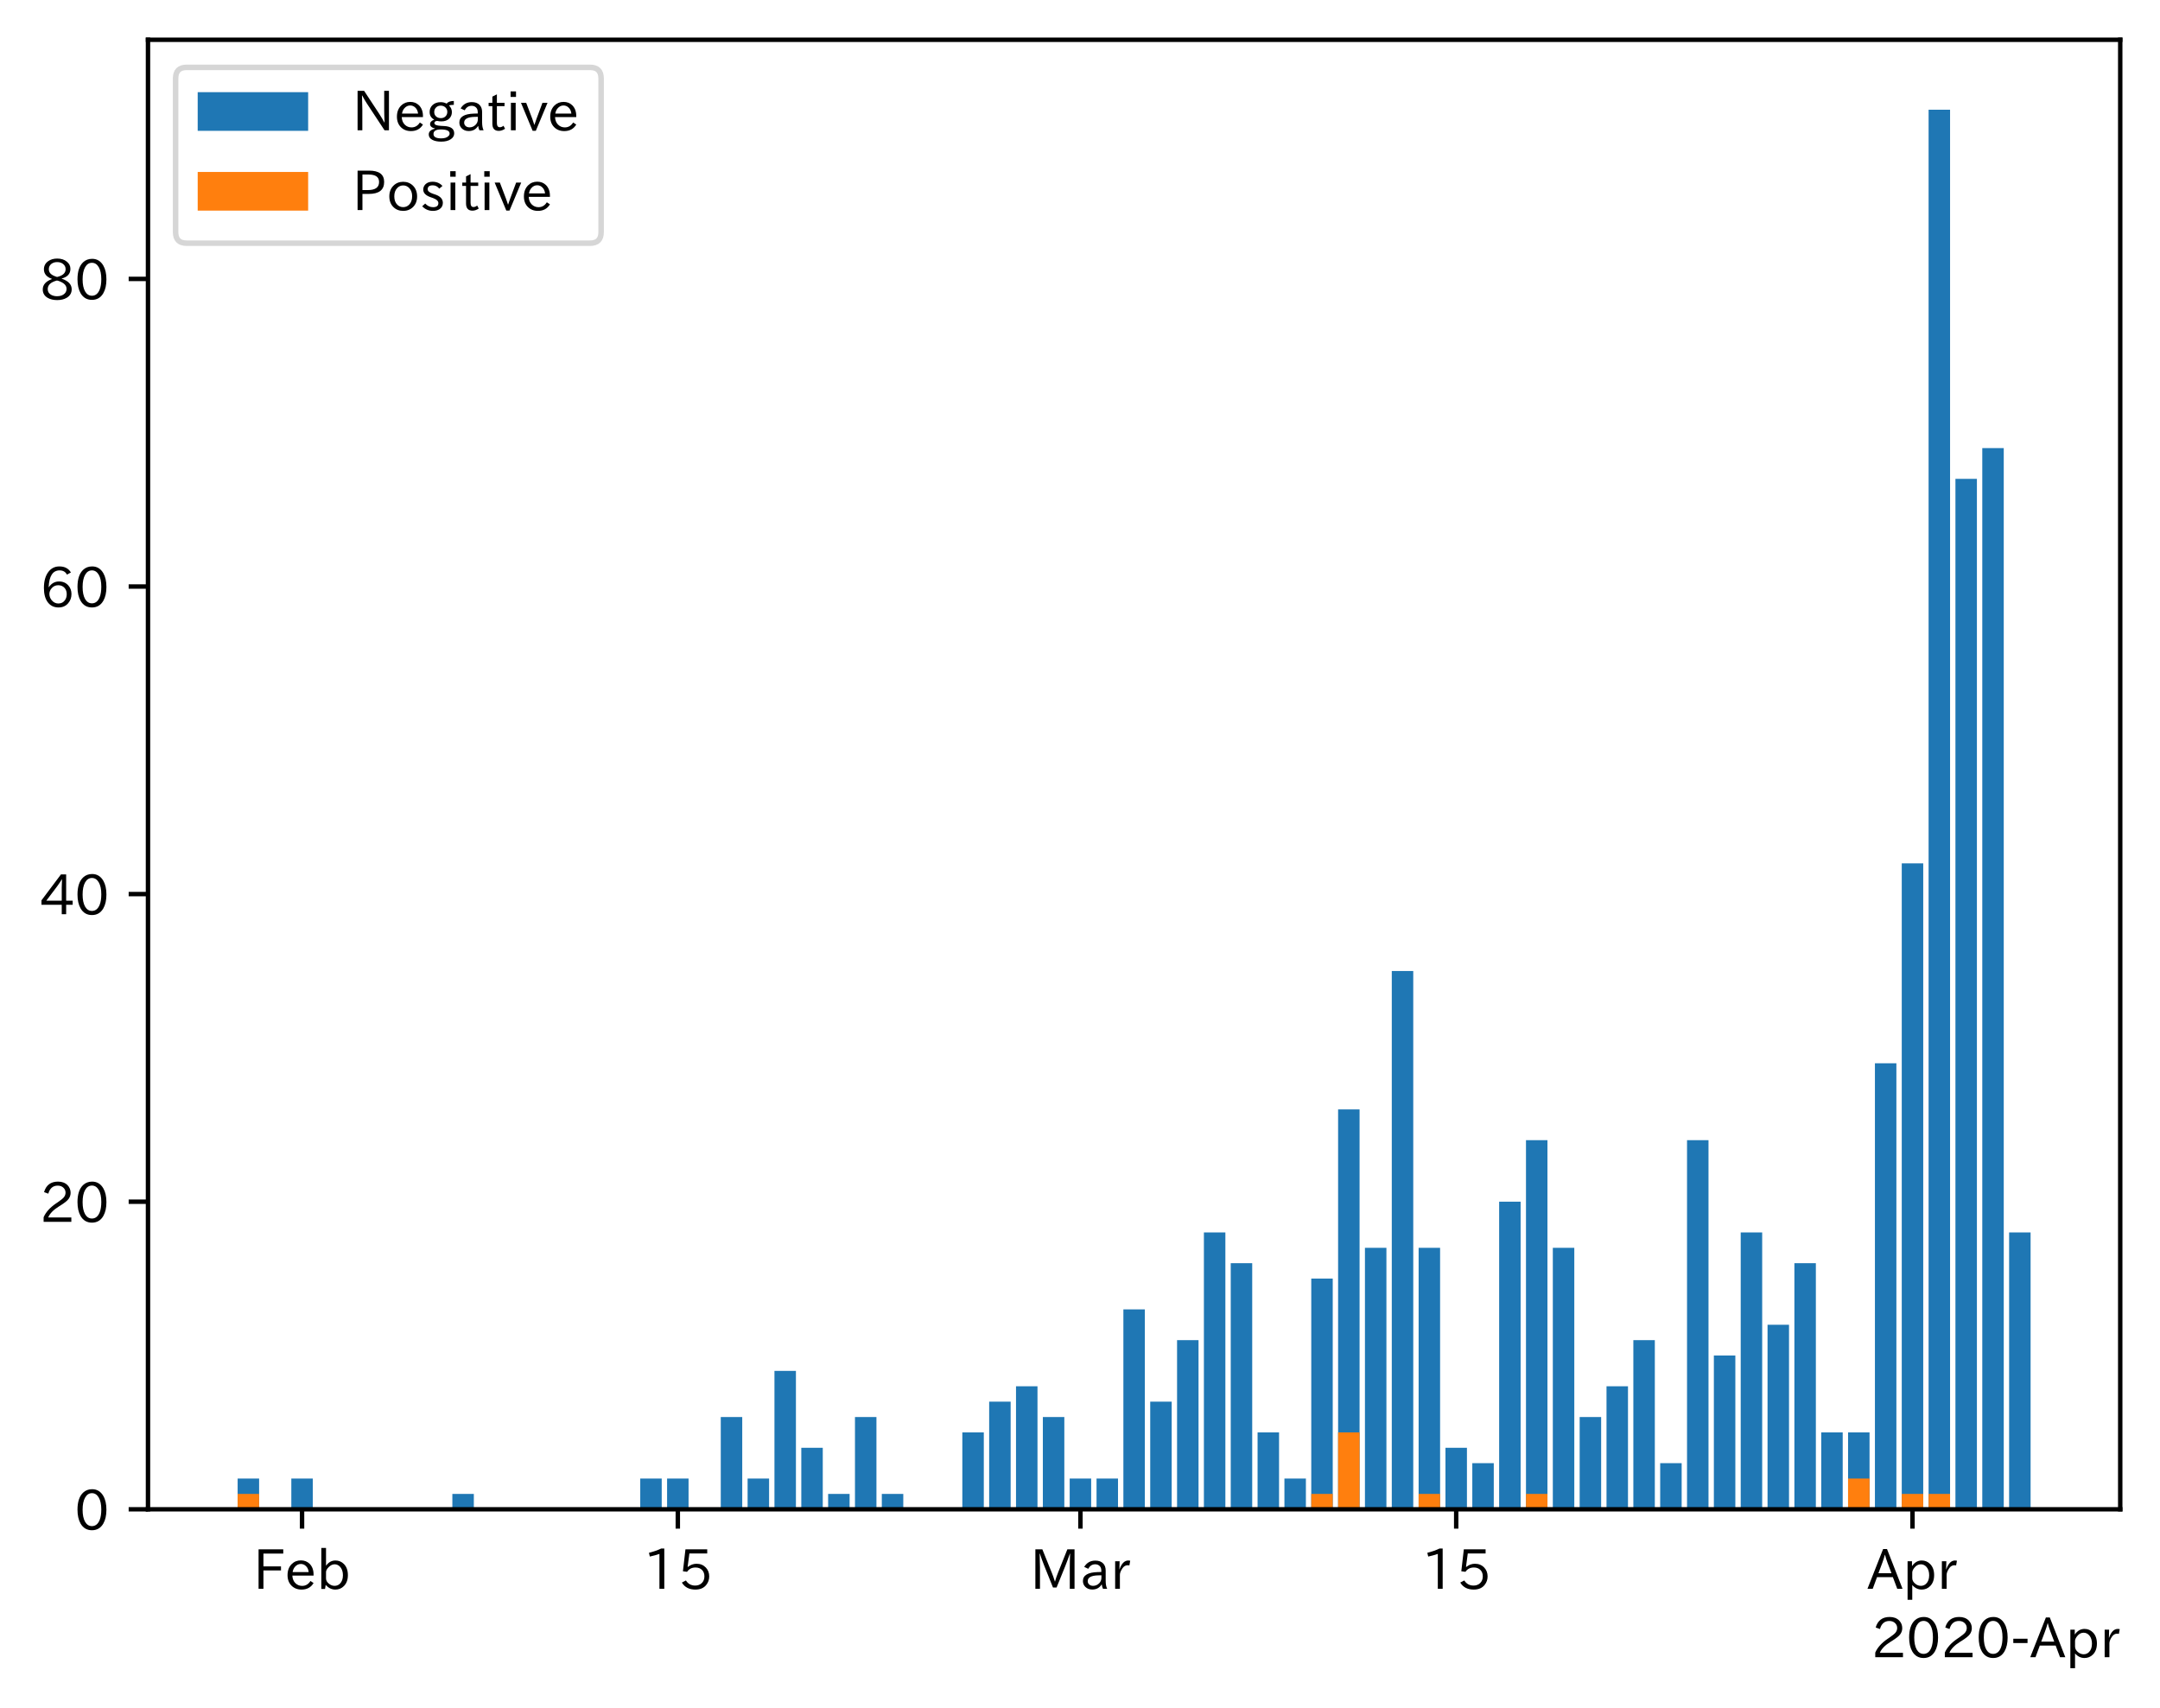 <?xml version="1.0" encoding="utf-8" standalone="no"?>
<!DOCTYPE svg PUBLIC "-//W3C//DTD SVG 1.1//EN"
  "http://www.w3.org/Graphics/SVG/1.1/DTD/svg11.dtd">
<!-- Created with matplotlib (https://matplotlib.org/) -->
<svg height="309.293pt" version="1.1" viewBox="0 0 391.117 309.293" width="391.117pt" xmlns="http://www.w3.org/2000/svg" xmlns:xlink="http://www.w3.org/1999/xlink">
 <defs>
  <style type="text/css">
*{stroke-linecap:butt;stroke-linejoin:round;}
  </style>
 </defs>
 <g id="figure_1">
  <g id="patch_1">
   <path d="M 0 309.293 
L 391.117 309.293 
L 391.117 0 
L 0 0 
z
" style="fill:#ffffff;"/>
  </g>
  <g id="axes_1">
   <g id="patch_2">
    <path d="M 26.797 273.312 
L 383.917 273.312 
L 383.917 7.2 
L 26.797 7.2 
z
" style="fill:#ffffff;"/>
   </g>
   <g id="patch_3">
    <path clip-path="url(#p1d38015a48)" d="M 43.03 273.312 
L 46.918 273.312 
L 46.918 267.742 
L 43.03 267.742 
z
" style="fill:#1f77b4;"/>
   </g>
   <g id="patch_4">
    <path clip-path="url(#p1d38015a48)" d="M 52.75 273.312 
L 56.638 273.312 
L 56.638 267.742 
L 52.75 267.742 
z
" style="fill:#1f77b4;"/>
   </g>
   <g id="patch_5">
    <path clip-path="url(#p1d38015a48)" d="M 81.91 273.312 
L 85.798 273.312 
L 85.798 270.527 
L 81.91 270.527 
z
" style="fill:#1f77b4;"/>
   </g>
   <g id="patch_6">
    <path clip-path="url(#p1d38015a48)" d="M 115.931 273.312 
L 119.819 273.312 
L 119.819 267.742 
L 115.931 267.742 
z
" style="fill:#1f77b4;"/>
   </g>
   <g id="patch_7">
    <path clip-path="url(#p1d38015a48)" d="M 120.791 273.312 
L 124.679 273.312 
L 124.679 267.742 
L 120.791 267.742 
z
" style="fill:#1f77b4;"/>
   </g>
   <g id="patch_8">
    <path clip-path="url(#p1d38015a48)" d="M 130.511 273.312 
L 134.399 273.312 
L 134.399 256.602 
L 130.511 256.602 
z
" style="fill:#1f77b4;"/>
   </g>
   <g id="patch_9">
    <path clip-path="url(#p1d38015a48)" d="M 135.371 273.312 
L 139.26 273.312 
L 139.26 267.742 
L 135.371 267.742 
z
" style="fill:#1f77b4;"/>
   </g>
   <g id="patch_10">
    <path clip-path="url(#p1d38015a48)" d="M 140.232 273.312 
L 144.12 273.312 
L 144.12 248.247 
L 140.232 248.247 
z
" style="fill:#1f77b4;"/>
   </g>
   <g id="patch_11">
    <path clip-path="url(#p1d38015a48)" d="M 145.092 273.312 
L 148.98 273.312 
L 148.98 262.172 
L 145.092 262.172 
z
" style="fill:#1f77b4;"/>
   </g>
   <g id="patch_12">
    <path clip-path="url(#p1d38015a48)" d="M 149.952 273.312 
L 153.84 273.312 
L 153.84 270.527 
L 149.952 270.527 
z
" style="fill:#1f77b4;"/>
   </g>
   <g id="patch_13">
    <path clip-path="url(#p1d38015a48)" d="M 154.812 273.312 
L 158.7 273.312 
L 158.7 256.602 
L 154.812 256.602 
z
" style="fill:#1f77b4;"/>
   </g>
   <g id="patch_14">
    <path clip-path="url(#p1d38015a48)" d="M 159.672 273.312 
L 163.56 273.312 
L 163.56 270.527 
L 159.672 270.527 
z
" style="fill:#1f77b4;"/>
   </g>
   <g id="patch_15">
    <path clip-path="url(#p1d38015a48)" d="M 174.252 273.312 
L 178.14 273.312 
L 178.14 259.387 
L 174.252 259.387 
z
" style="fill:#1f77b4;"/>
   </g>
   <g id="patch_16">
    <path clip-path="url(#p1d38015a48)" d="M 179.112 273.312 
L 183 273.312 
L 183 253.817 
L 179.112 253.817 
z
" style="fill:#1f77b4;"/>
   </g>
   <g id="patch_17">
    <path clip-path="url(#p1d38015a48)" d="M 183.972 273.312 
L 187.861 273.312 
L 187.861 251.032 
L 183.972 251.032 
z
" style="fill:#1f77b4;"/>
   </g>
   <g id="patch_18">
    <path clip-path="url(#p1d38015a48)" d="M 188.833 273.312 
L 192.721 273.312 
L 192.721 256.602 
L 188.833 256.602 
z
" style="fill:#1f77b4;"/>
   </g>
   <g id="patch_19">
    <path clip-path="url(#p1d38015a48)" d="M 193.693 273.312 
L 197.581 273.312 
L 197.581 267.742 
L 193.693 267.742 
z
" style="fill:#1f77b4;"/>
   </g>
   <g id="patch_20">
    <path clip-path="url(#p1d38015a48)" d="M 198.553 273.312 
L 202.441 273.312 
L 202.441 267.742 
L 198.553 267.742 
z
" style="fill:#1f77b4;"/>
   </g>
   <g id="patch_21">
    <path clip-path="url(#p1d38015a48)" d="M 203.413 273.312 
L 207.301 273.312 
L 207.301 237.106 
L 203.413 237.106 
z
" style="fill:#1f77b4;"/>
   </g>
   <g id="patch_22">
    <path clip-path="url(#p1d38015a48)" d="M 208.273 273.312 
L 212.161 273.312 
L 212.161 253.817 
L 208.273 253.817 
z
" style="fill:#1f77b4;"/>
   </g>
   <g id="patch_23">
    <path clip-path="url(#p1d38015a48)" d="M 213.133 273.312 
L 217.021 273.312 
L 217.021 242.676 
L 213.133 242.676 
z
" style="fill:#1f77b4;"/>
   </g>
   <g id="patch_24">
    <path clip-path="url(#p1d38015a48)" d="M 217.993 273.312 
L 221.881 273.312 
L 221.881 223.181 
L 217.993 223.181 
z
" style="fill:#1f77b4;"/>
   </g>
   <g id="patch_25">
    <path clip-path="url(#p1d38015a48)" d="M 222.853 273.312 
L 226.741 273.312 
L 226.741 228.751 
L 222.853 228.751 
z
" style="fill:#1f77b4;"/>
   </g>
   <g id="patch_26">
    <path clip-path="url(#p1d38015a48)" d="M 227.713 273.312 
L 231.601 273.312 
L 231.601 259.387 
L 227.713 259.387 
z
" style="fill:#1f77b4;"/>
   </g>
   <g id="patch_27">
    <path clip-path="url(#p1d38015a48)" d="M 232.573 273.312 
L 236.462 273.312 
L 236.462 267.742 
L 232.573 267.742 
z
" style="fill:#1f77b4;"/>
   </g>
   <g id="patch_28">
    <path clip-path="url(#p1d38015a48)" d="M 237.434 273.312 
L 241.322 273.312 
L 241.322 231.536 
L 237.434 231.536 
z
" style="fill:#1f77b4;"/>
   </g>
   <g id="patch_29">
    <path clip-path="url(#p1d38015a48)" d="M 242.294 273.312 
L 246.182 273.312 
L 246.182 200.901 
L 242.294 200.901 
z
" style="fill:#1f77b4;"/>
   </g>
   <g id="patch_30">
    <path clip-path="url(#p1d38015a48)" d="M 247.154 273.312 
L 251.042 273.312 
L 251.042 225.966 
L 247.154 225.966 
z
" style="fill:#1f77b4;"/>
   </g>
   <g id="patch_31">
    <path clip-path="url(#p1d38015a48)" d="M 252.014 273.312 
L 255.902 273.312 
L 255.902 175.835 
L 252.014 175.835 
z
" style="fill:#1f77b4;"/>
   </g>
   <g id="patch_32">
    <path clip-path="url(#p1d38015a48)" d="M 256.874 273.312 
L 260.762 273.312 
L 260.762 225.966 
L 256.874 225.966 
z
" style="fill:#1f77b4;"/>
   </g>
   <g id="patch_33">
    <path clip-path="url(#p1d38015a48)" d="M 261.734 273.312 
L 265.622 273.312 
L 265.622 262.172 
L 261.734 262.172 
z
" style="fill:#1f77b4;"/>
   </g>
   <g id="patch_34">
    <path clip-path="url(#p1d38015a48)" d="M 266.594 273.312 
L 270.482 273.312 
L 270.482 264.957 
L 266.594 264.957 
z
" style="fill:#1f77b4;"/>
   </g>
   <g id="patch_35">
    <path clip-path="url(#p1d38015a48)" d="M 271.454 273.312 
L 275.342 273.312 
L 275.342 217.611 
L 271.454 217.611 
z
" style="fill:#1f77b4;"/>
   </g>
   <g id="patch_36">
    <path clip-path="url(#p1d38015a48)" d="M 276.314 273.312 
L 280.202 273.312 
L 280.202 206.471 
L 276.314 206.471 
z
" style="fill:#1f77b4;"/>
   </g>
   <g id="patch_37">
    <path clip-path="url(#p1d38015a48)" d="M 281.174 273.312 
L 285.062 273.312 
L 285.062 225.966 
L 281.174 225.966 
z
" style="fill:#1f77b4;"/>
   </g>
   <g id="patch_38">
    <path clip-path="url(#p1d38015a48)" d="M 286.035 273.312 
L 289.923 273.312 
L 289.923 256.602 
L 286.035 256.602 
z
" style="fill:#1f77b4;"/>
   </g>
   <g id="patch_39">
    <path clip-path="url(#p1d38015a48)" d="M 290.895 273.312 
L 294.783 273.312 
L 294.783 251.032 
L 290.895 251.032 
z
" style="fill:#1f77b4;"/>
   </g>
   <g id="patch_40">
    <path clip-path="url(#p1d38015a48)" d="M 295.755 273.312 
L 299.643 273.312 
L 299.643 242.676 
L 295.755 242.676 
z
" style="fill:#1f77b4;"/>
   </g>
   <g id="patch_41">
    <path clip-path="url(#p1d38015a48)" d="M 300.615 273.312 
L 304.503 273.312 
L 304.503 264.957 
L 300.615 264.957 
z
" style="fill:#1f77b4;"/>
   </g>
   <g id="patch_42">
    <path clip-path="url(#p1d38015a48)" d="M 305.475 273.312 
L 309.363 273.312 
L 309.363 206.471 
L 305.475 206.471 
z
" style="fill:#1f77b4;"/>
   </g>
   <g id="patch_43">
    <path clip-path="url(#p1d38015a48)" d="M 310.335 273.312 
L 314.223 273.312 
L 314.223 245.461 
L 310.335 245.461 
z
" style="fill:#1f77b4;"/>
   </g>
   <g id="patch_44">
    <path clip-path="url(#p1d38015a48)" d="M 315.195 273.312 
L 319.083 273.312 
L 319.083 223.181 
L 315.195 223.181 
z
" style="fill:#1f77b4;"/>
   </g>
   <g id="patch_45">
    <path clip-path="url(#p1d38015a48)" d="M 320.055 273.312 
L 323.943 273.312 
L 323.943 239.891 
L 320.055 239.891 
z
" style="fill:#1f77b4;"/>
   </g>
   <g id="patch_46">
    <path clip-path="url(#p1d38015a48)" d="M 324.915 273.312 
L 328.803 273.312 
L 328.803 228.751 
L 324.915 228.751 
z
" style="fill:#1f77b4;"/>
   </g>
   <g id="patch_47">
    <path clip-path="url(#p1d38015a48)" d="M 329.775 273.312 
L 333.663 273.312 
L 333.663 259.387 
L 329.775 259.387 
z
" style="fill:#1f77b4;"/>
   </g>
   <g id="patch_48">
    <path clip-path="url(#p1d38015a48)" d="M 334.635 273.312 
L 338.524 273.312 
L 338.524 259.387 
L 334.635 259.387 
z
" style="fill:#1f77b4;"/>
   </g>
   <g id="patch_49">
    <path clip-path="url(#p1d38015a48)" d="M 339.496 273.312 
L 343.384 273.312 
L 343.384 192.545 
L 339.496 192.545 
z
" style="fill:#1f77b4;"/>
   </g>
   <g id="patch_50">
    <path clip-path="url(#p1d38015a48)" d="M 344.356 273.312 
L 348.244 273.312 
L 348.244 156.34 
L 344.356 156.34 
z
" style="fill:#1f77b4;"/>
   </g>
   <g id="patch_51">
    <path clip-path="url(#p1d38015a48)" d="M 349.216 273.312 
L 353.104 273.312 
L 353.104 19.872 
L 349.216 19.872 
z
" style="fill:#1f77b4;"/>
   </g>
   <g id="patch_52">
    <path clip-path="url(#p1d38015a48)" d="M 354.076 273.312 
L 357.964 273.312 
L 357.964 86.713 
L 354.076 86.713 
z
" style="fill:#1f77b4;"/>
   </g>
   <g id="patch_53">
    <path clip-path="url(#p1d38015a48)" d="M 358.936 273.312 
L 362.824 273.312 
L 362.824 81.143 
L 358.936 81.143 
z
" style="fill:#1f77b4;"/>
   </g>
   <g id="patch_54">
    <path clip-path="url(#p1d38015a48)" d="M 363.796 273.312 
L 367.684 273.312 
L 367.684 223.181 
L 363.796 223.181 
z
" style="fill:#1f77b4;"/>
   </g>
   <g id="patch_55">
    <path clip-path="url(#p1d38015a48)" d="M 43.03 273.312 
L 46.918 273.312 
L 46.918 270.527 
L 43.03 270.527 
z
" style="fill:#ff7f0e;"/>
   </g>
   <g id="patch_56">
    <path clip-path="url(#p1d38015a48)" d="M 52.75 273.312 
L 56.638 273.312 
L 56.638 273.312 
L 52.75 273.312 
z
" style="fill:#ff7f0e;"/>
   </g>
   <g id="patch_57">
    <path clip-path="url(#p1d38015a48)" d="M 81.91 273.312 
L 85.798 273.312 
L 85.798 273.312 
L 81.91 273.312 
z
" style="fill:#ff7f0e;"/>
   </g>
   <g id="patch_58">
    <path clip-path="url(#p1d38015a48)" d="M 115.931 273.312 
L 119.819 273.312 
L 119.819 273.312 
L 115.931 273.312 
z
" style="fill:#ff7f0e;"/>
   </g>
   <g id="patch_59">
    <path clip-path="url(#p1d38015a48)" d="M 120.791 273.312 
L 124.679 273.312 
L 124.679 273.312 
L 120.791 273.312 
z
" style="fill:#ff7f0e;"/>
   </g>
   <g id="patch_60">
    <path clip-path="url(#p1d38015a48)" d="M 130.511 273.312 
L 134.399 273.312 
L 134.399 273.312 
L 130.511 273.312 
z
" style="fill:#ff7f0e;"/>
   </g>
   <g id="patch_61">
    <path clip-path="url(#p1d38015a48)" d="M 135.371 273.312 
L 139.26 273.312 
L 139.26 273.312 
L 135.371 273.312 
z
" style="fill:#ff7f0e;"/>
   </g>
   <g id="patch_62">
    <path clip-path="url(#p1d38015a48)" d="M 140.232 273.312 
L 144.12 273.312 
L 144.12 273.312 
L 140.232 273.312 
z
" style="fill:#ff7f0e;"/>
   </g>
   <g id="patch_63">
    <path clip-path="url(#p1d38015a48)" d="M 145.092 273.312 
L 148.98 273.312 
L 148.98 273.312 
L 145.092 273.312 
z
" style="fill:#ff7f0e;"/>
   </g>
   <g id="patch_64">
    <path clip-path="url(#p1d38015a48)" d="M 149.952 273.312 
L 153.84 273.312 
L 153.84 273.312 
L 149.952 273.312 
z
" style="fill:#ff7f0e;"/>
   </g>
   <g id="patch_65">
    <path clip-path="url(#p1d38015a48)" d="M 154.812 273.312 
L 158.7 273.312 
L 158.7 273.312 
L 154.812 273.312 
z
" style="fill:#ff7f0e;"/>
   </g>
   <g id="patch_66">
    <path clip-path="url(#p1d38015a48)" d="M 159.672 273.312 
L 163.56 273.312 
L 163.56 273.312 
L 159.672 273.312 
z
" style="fill:#ff7f0e;"/>
   </g>
   <g id="patch_67">
    <path clip-path="url(#p1d38015a48)" d="M 174.252 273.312 
L 178.14 273.312 
L 178.14 273.312 
L 174.252 273.312 
z
" style="fill:#ff7f0e;"/>
   </g>
   <g id="patch_68">
    <path clip-path="url(#p1d38015a48)" d="M 179.112 273.312 
L 183 273.312 
L 183 273.312 
L 179.112 273.312 
z
" style="fill:#ff7f0e;"/>
   </g>
   <g id="patch_69">
    <path clip-path="url(#p1d38015a48)" d="M 183.972 273.312 
L 187.861 273.312 
L 187.861 273.312 
L 183.972 273.312 
z
" style="fill:#ff7f0e;"/>
   </g>
   <g id="patch_70">
    <path clip-path="url(#p1d38015a48)" d="M 188.833 273.312 
L 192.721 273.312 
L 192.721 273.312 
L 188.833 273.312 
z
" style="fill:#ff7f0e;"/>
   </g>
   <g id="patch_71">
    <path clip-path="url(#p1d38015a48)" d="M 193.693 273.312 
L 197.581 273.312 
L 197.581 273.312 
L 193.693 273.312 
z
" style="fill:#ff7f0e;"/>
   </g>
   <g id="patch_72">
    <path clip-path="url(#p1d38015a48)" d="M 198.553 273.312 
L 202.441 273.312 
L 202.441 273.312 
L 198.553 273.312 
z
" style="fill:#ff7f0e;"/>
   </g>
   <g id="patch_73">
    <path clip-path="url(#p1d38015a48)" d="M 203.413 273.312 
L 207.301 273.312 
L 207.301 273.312 
L 203.413 273.312 
z
" style="fill:#ff7f0e;"/>
   </g>
   <g id="patch_74">
    <path clip-path="url(#p1d38015a48)" d="M 208.273 273.312 
L 212.161 273.312 
L 212.161 273.312 
L 208.273 273.312 
z
" style="fill:#ff7f0e;"/>
   </g>
   <g id="patch_75">
    <path clip-path="url(#p1d38015a48)" d="M 213.133 273.312 
L 217.021 273.312 
L 217.021 273.312 
L 213.133 273.312 
z
" style="fill:#ff7f0e;"/>
   </g>
   <g id="patch_76">
    <path clip-path="url(#p1d38015a48)" d="M 217.993 273.312 
L 221.881 273.312 
L 221.881 273.312 
L 217.993 273.312 
z
" style="fill:#ff7f0e;"/>
   </g>
   <g id="patch_77">
    <path clip-path="url(#p1d38015a48)" d="M 222.853 273.312 
L 226.741 273.312 
L 226.741 273.312 
L 222.853 273.312 
z
" style="fill:#ff7f0e;"/>
   </g>
   <g id="patch_78">
    <path clip-path="url(#p1d38015a48)" d="M 227.713 273.312 
L 231.601 273.312 
L 231.601 273.312 
L 227.713 273.312 
z
" style="fill:#ff7f0e;"/>
   </g>
   <g id="patch_79">
    <path clip-path="url(#p1d38015a48)" d="M 232.573 273.312 
L 236.462 273.312 
L 236.462 273.312 
L 232.573 273.312 
z
" style="fill:#ff7f0e;"/>
   </g>
   <g id="patch_80">
    <path clip-path="url(#p1d38015a48)" d="M 237.434 273.312 
L 241.322 273.312 
L 241.322 270.527 
L 237.434 270.527 
z
" style="fill:#ff7f0e;"/>
   </g>
   <g id="patch_81">
    <path clip-path="url(#p1d38015a48)" d="M 242.294 273.312 
L 246.182 273.312 
L 246.182 259.387 
L 242.294 259.387 
z
" style="fill:#ff7f0e;"/>
   </g>
   <g id="patch_82">
    <path clip-path="url(#p1d38015a48)" d="M 247.154 273.312 
L 251.042 273.312 
L 251.042 273.312 
L 247.154 273.312 
z
" style="fill:#ff7f0e;"/>
   </g>
   <g id="patch_83">
    <path clip-path="url(#p1d38015a48)" d="M 252.014 273.312 
L 255.902 273.312 
L 255.902 273.312 
L 252.014 273.312 
z
" style="fill:#ff7f0e;"/>
   </g>
   <g id="patch_84">
    <path clip-path="url(#p1d38015a48)" d="M 256.874 273.312 
L 260.762 273.312 
L 260.762 270.527 
L 256.874 270.527 
z
" style="fill:#ff7f0e;"/>
   </g>
   <g id="patch_85">
    <path clip-path="url(#p1d38015a48)" d="M 261.734 273.312 
L 265.622 273.312 
L 265.622 273.312 
L 261.734 273.312 
z
" style="fill:#ff7f0e;"/>
   </g>
   <g id="patch_86">
    <path clip-path="url(#p1d38015a48)" d="M 266.594 273.312 
L 270.482 273.312 
L 270.482 273.312 
L 266.594 273.312 
z
" style="fill:#ff7f0e;"/>
   </g>
   <g id="patch_87">
    <path clip-path="url(#p1d38015a48)" d="M 271.454 273.312 
L 275.342 273.312 
L 275.342 273.312 
L 271.454 273.312 
z
" style="fill:#ff7f0e;"/>
   </g>
   <g id="patch_88">
    <path clip-path="url(#p1d38015a48)" d="M 276.314 273.312 
L 280.202 273.312 
L 280.202 270.527 
L 276.314 270.527 
z
" style="fill:#ff7f0e;"/>
   </g>
   <g id="patch_89">
    <path clip-path="url(#p1d38015a48)" d="M 281.174 273.312 
L 285.062 273.312 
L 285.062 273.312 
L 281.174 273.312 
z
" style="fill:#ff7f0e;"/>
   </g>
   <g id="patch_90">
    <path clip-path="url(#p1d38015a48)" d="M 286.035 273.312 
L 289.923 273.312 
L 289.923 273.312 
L 286.035 273.312 
z
" style="fill:#ff7f0e;"/>
   </g>
   <g id="patch_91">
    <path clip-path="url(#p1d38015a48)" d="M 290.895 273.312 
L 294.783 273.312 
L 294.783 273.312 
L 290.895 273.312 
z
" style="fill:#ff7f0e;"/>
   </g>
   <g id="patch_92">
    <path clip-path="url(#p1d38015a48)" d="M 295.755 273.312 
L 299.643 273.312 
L 299.643 273.312 
L 295.755 273.312 
z
" style="fill:#ff7f0e;"/>
   </g>
   <g id="patch_93">
    <path clip-path="url(#p1d38015a48)" d="M 300.615 273.312 
L 304.503 273.312 
L 304.503 273.312 
L 300.615 273.312 
z
" style="fill:#ff7f0e;"/>
   </g>
   <g id="patch_94">
    <path clip-path="url(#p1d38015a48)" d="M 305.475 273.312 
L 309.363 273.312 
L 309.363 273.312 
L 305.475 273.312 
z
" style="fill:#ff7f0e;"/>
   </g>
   <g id="patch_95">
    <path clip-path="url(#p1d38015a48)" d="M 310.335 273.312 
L 314.223 273.312 
L 314.223 273.312 
L 310.335 273.312 
z
" style="fill:#ff7f0e;"/>
   </g>
   <g id="patch_96">
    <path clip-path="url(#p1d38015a48)" d="M 315.195 273.312 
L 319.083 273.312 
L 319.083 273.312 
L 315.195 273.312 
z
" style="fill:#ff7f0e;"/>
   </g>
   <g id="patch_97">
    <path clip-path="url(#p1d38015a48)" d="M 320.055 273.312 
L 323.943 273.312 
L 323.943 273.312 
L 320.055 273.312 
z
" style="fill:#ff7f0e;"/>
   </g>
   <g id="patch_98">
    <path clip-path="url(#p1d38015a48)" d="M 324.915 273.312 
L 328.803 273.312 
L 328.803 273.312 
L 324.915 273.312 
z
" style="fill:#ff7f0e;"/>
   </g>
   <g id="patch_99">
    <path clip-path="url(#p1d38015a48)" d="M 329.775 273.312 
L 333.663 273.312 
L 333.663 273.312 
L 329.775 273.312 
z
" style="fill:#ff7f0e;"/>
   </g>
   <g id="patch_100">
    <path clip-path="url(#p1d38015a48)" d="M 334.635 273.312 
L 338.524 273.312 
L 338.524 267.742 
L 334.635 267.742 
z
" style="fill:#ff7f0e;"/>
   </g>
   <g id="patch_101">
    <path clip-path="url(#p1d38015a48)" d="M 339.496 273.312 
L 343.384 273.312 
L 343.384 273.312 
L 339.496 273.312 
z
" style="fill:#ff7f0e;"/>
   </g>
   <g id="patch_102">
    <path clip-path="url(#p1d38015a48)" d="M 344.356 273.312 
L 348.244 273.312 
L 348.244 270.527 
L 344.356 270.527 
z
" style="fill:#ff7f0e;"/>
   </g>
   <g id="patch_103">
    <path clip-path="url(#p1d38015a48)" d="M 349.216 273.312 
L 353.104 273.312 
L 353.104 270.527 
L 349.216 270.527 
z
" style="fill:#ff7f0e;"/>
   </g>
   <g id="patch_104">
    <path clip-path="url(#p1d38015a48)" d="M 354.076 273.312 
L 357.964 273.312 
L 357.964 273.312 
L 354.076 273.312 
z
" style="fill:#ff7f0e;"/>
   </g>
   <g id="patch_105">
    <path clip-path="url(#p1d38015a48)" d="M 358.936 273.312 
L 362.824 273.312 
L 362.824 273.312 
L 358.936 273.312 
z
" style="fill:#ff7f0e;"/>
   </g>
   <g id="patch_106">
    <path clip-path="url(#p1d38015a48)" d="M 363.796 273.312 
L 367.684 273.312 
L 367.684 273.312 
L 363.796 273.312 
z
" style="fill:#ff7f0e;"/>
   </g>
   <g id="matplotlib.axis_1">
    <g id="xtick_1">
     <g id="line2d_1">
      <defs>
       <path d="M 0 0 
L 0 3.5 
" id="m31608c6411" style="stroke:#000000;stroke-width:0.8;"/>
      </defs>
      <g>
       <use style="stroke:#000000;stroke-width:0.8;" x="54.694" xlink:href="#m31608c6411" y="273.312"/>
      </g>
     </g>
     <g id="text_1">
      <!-- Feb -->
      <defs>
       <path d="M 54.203 64.703 
L 18.312 64.703 
L 18.312 41.5 
L 50.094 41.5 
L 50.094 34.188 
L 18.312 34.188 
L 18.312 0.984 
L 9.516 0.984 
L 9.516 72.406 
L 54.203 72.406 
z
" id="IPAexGothic-70"/>
       <path d="M 13.484 24.906 
Q 13.922 16.266 18.891 11.281 
Q 23.969 6.203 31.203 6.203 
Q 40.719 6.203 46.297 15.094 
L 51.906 11.375 
Q 44.828 -0.484 30.172 -0.484 
Q 19.094 -0.484 11.969 6.594 
Q 4.781 13.812 4.781 25.641 
Q 4.781 38.188 12.312 45.703 
Q 19 52.391 29 52.391 
Q 38.422 52.391 44.781 46.188 
Q 51.906 38.969 51.906 26.906 
L 51.906 24.906 
z
M 43.062 31.203 
Q 42.328 37.984 38.281 41.891 
Q 34.281 45.906 28.812 45.906 
Q 22.469 45.906 17.969 40.484 
Q 14.891 36.812 13.969 31.203 
z
" id="IPAexGothic-101"/>
       <path d="M 17.578 42.672 
Q 24.219 52.203 34.672 52.203 
Q 43.562 52.203 49.859 45.906 
Q 57.172 38.578 57.172 25.688 
Q 57.172 13.094 49.859 5.812 
Q 43.562 -0.484 34.469 -0.484 
Q 24.359 -0.484 17 8.062 
L 15.766 0.688 
L 9.078 0.688 
L 9.078 74.906 
L 17.578 74.906 
z
M 17.578 31.203 
L 17.578 19.578 
Q 17.578 13.875 23.875 9.375 
Q 28.172 6.297 33.109 6.297 
Q 38.875 6.297 42.875 10.297 
Q 48.188 15.766 48.188 25.484 
Q 48.188 34.281 43.797 39.891 
Q 39.453 45.312 33.203 45.312 
Q 27.484 45.312 22.469 40.281 
Q 17.578 35.406 17.578 31.203 
z
" id="IPAexGothic-98"/>
      </defs>
      <g transform="translate(45.87 287.803)scale(0.1 -0.1)">
       <use xlink:href="#IPAexGothic-70"/>
       <use x="57.178" xlink:href="#IPAexGothic-101"/>
       <use x="114.062" xlink:href="#IPAexGothic-98"/>
      </g>
     </g>
    </g>
    <g id="xtick_2">
     <g id="line2d_2">
      <g>
       <use style="stroke:#000000;stroke-width:0.8;" x="122.735" xlink:href="#m31608c6411" y="273.312"/>
      </g>
     </g>
     <g id="text_2">
      <!-- 15 -->
      <defs>
       <path d="M 38.484 0.984 
L 29.688 0.984 
L 29.688 64.109 
Q 21.438 61.281 12.312 59.328 
L 10.688 66.109 
Q 23.734 69.391 32.906 73.922 
L 38.484 73.922 
z
" id="IPAexGothic-49"/>
       <path d="M 18.406 40.672 
Q 25.531 46.297 33.938 46.297 
Q 44 46.297 50.641 39.5 
Q 56.844 33.016 56.844 23.391 
Q 56.844 14.656 51.516 8.016 
Q 44.828 -0.484 31.734 -0.484 
Q 14.984 -0.484 7.328 12.25 
L 14.656 16.062 
Q 20.453 6.781 31.453 6.781 
Q 38.531 6.781 43.266 11.188 
Q 48.141 15.828 48.141 23.484 
Q 48.141 30.719 43.844 35.016 
Q 39.359 39.5 32.125 39.5 
Q 21.969 39.5 16.75 31.688 
L 9.234 32.672 
L 13.812 72.406 
L 53.219 72.406 
L 53.219 64.891 
L 20.953 64.891 
L 17.719 40.672 
z
" id="IPAexGothic-53"/>
      </defs>
      <g transform="translate(116.437 287.803)scale(0.1 -0.1)">
       <use xlink:href="#IPAexGothic-49"/>
       <use x="62.988" xlink:href="#IPAexGothic-53"/>
      </g>
     </g>
    </g>
    <g id="xtick_3">
     <g id="line2d_3">
      <g>
       <use style="stroke:#000000;stroke-width:0.8;" x="195.637" xlink:href="#m31608c6411" y="273.312"/>
      </g>
     </g>
     <g id="text_3">
      <!-- Mar -->
      <defs>
       <path d="M 80.422 0.984 
L 71.828 0.984 
L 71.828 39.594 
Q 71.828 51.266 72.406 64.594 
L 72.016 64.594 
Q 68.062 53.266 63.531 41.797 
L 47.906 3.266 
L 41.406 3.266 
L 25.641 42.578 
Q 20.75 54.781 17.625 64.703 
L 17.234 64.703 
Q 17.828 48.922 17.828 39.891 
L 17.828 0.984 
L 9.516 0.984 
L 9.516 72.406 
L 22.125 72.406 
L 39.109 30.375 
Q 42.141 23 44.828 14.156 
L 45.125 14.156 
Q 47.312 22.125 50.531 30.172 
L 67.438 72.406 
L 80.422 72.406 
z
" id="IPAexGothic-77"/>
       <path d="M 49.312 0.984 
L 41.75 0.984 
Q 39.984 4.734 39.547 8.688 
L 39.203 8.688 
Q 33.547 -0.391 22.312 -0.391 
Q 14.594 -0.391 9.719 4.5 
Q 5.422 8.797 5.422 14.984 
Q 5.422 30.422 32.031 31.203 
L 38.719 31.391 
L 38.719 33.984 
Q 38.719 39.203 35.75 42.188 
Q 32.625 45.312 27.734 45.312 
Q 19.344 45.312 15.141 37.156 
L 7.719 40.578 
Q 14.656 52 27.938 52 
Q 37.109 52 42.047 46.875 
Q 46.625 42.281 46.625 33.891 
L 46.625 15.578 
Q 46.625 6.25 49.312 0.984 
z
M 38.922 25.391 
L 33.453 25.297 
Q 14.109 24.859 14.109 14.891 
Q 14.109 11.375 16.406 9.078 
Q 19.234 6.297 23.828 6.297 
Q 30.219 6.297 34.906 10.984 
Q 38.922 15.141 38.922 21 
z
" id="IPAexGothic-97"/>
       <path d="M 36.078 51.812 
L 34.578 43.266 
Q 32.906 43.609 31.594 43.609 
Q 25.828 43.609 22.078 38.188 
Q 17.391 31.344 17.391 26.172 
L 17.391 0.984 
L 8.797 0.984 
L 8.797 50.781 
L 16.891 50.781 
L 16.5 35.984 
L 16.703 35.984 
Q 22.219 52.203 32.766 52.203 
Q 34.469 52.203 36.078 51.812 
z
" id="IPAexGothic-114"/>
      </defs>
      <g transform="translate(186.527 287.803)scale(0.1 -0.1)">
       <use xlink:href="#IPAexGothic-77"/>
       <use x="90.186" xlink:href="#IPAexGothic-97"/>
       <use x="145.166" xlink:href="#IPAexGothic-114"/>
      </g>
     </g>
    </g>
    <g id="xtick_4">
     <g id="line2d_4">
      <g>
       <use style="stroke:#000000;stroke-width:0.8;" x="263.678" xlink:href="#m31608c6411" y="273.312"/>
      </g>
     </g>
     <g id="text_4">
      <!-- 15 -->
      <g transform="translate(257.38 287.803)scale(0.1 -0.1)">
       <use xlink:href="#IPAexGothic-49"/>
       <use x="62.988" xlink:href="#IPAexGothic-53"/>
      </g>
     </g>
    </g>
    <g id="xtick_5">
     <g id="line2d_5">
      <g>
       <use style="stroke:#000000;stroke-width:0.8;" x="346.3" xlink:href="#m31608c6411" y="273.312"/>
      </g>
     </g>
     <g id="text_5">
      <!-- Apr -->
      <defs>
       <path d="M 63.375 0.984 
L 53.812 0.984 
L 45.906 22.016 
L 17.188 22.016 
L 9.422 0.984 
L -0.094 0.984 
L 28.219 72.906 
L 35.297 72.906 
z
M 43.406 29.109 
L 36.188 48.094 
Q 33.203 56.062 31.688 62.5 
L 31.391 62.5 
Q 29.641 55.672 26.812 48.094 
L 19.734 29.109 
z
" id="IPAexGothic-65"/>
       <path d="M 16.797 42 
Q 23.828 52.203 34.469 52.203 
Q 43.266 52.203 49.562 45.906 
Q 56.891 38.578 56.891 25.688 
Q 56.891 13.141 49.656 5.812 
Q 43.359 -0.484 34.375 -0.484 
Q 24.516 -0.484 17.281 7.766 
L 17.281 -19 
L 8.797 -19 
L 8.797 50.781 
L 16.797 50.781 
z
M 17.281 30.469 
L 17.281 20.172 
Q 17.281 14.016 23.688 9.375 
Q 27.984 6.297 32.906 6.297 
Q 38.578 6.297 42.578 10.297 
Q 47.906 15.578 47.906 25.484 
Q 47.906 34.375 43.5 39.984 
Q 39.109 45.312 32.812 45.312 
Q 25.875 45.312 20.906 38.812 
Q 17.281 34.125 17.281 30.469 
z
" id="IPAexGothic-112"/>
      </defs>
      <g transform="translate(338.158 287.803)scale(0.1 -0.1)">
       <use xlink:href="#IPAexGothic-65"/>
       <use x="63.721" xlink:href="#IPAexGothic-112"/>
       <use x="125.83" xlink:href="#IPAexGothic-114"/>
      </g>
     </g>
    </g>
    <g id="text_6">
     <!-- 2020-Apr -->
     <defs>
      <path d="M 57.172 0.984 
L 6.984 0.984 
L 6.984 9.281 
Q 12.891 23.047 29.594 34.422 
L 32.375 36.281 
Q 40.922 42.141 43.609 45.406 
Q 46.688 49.266 46.688 53.812 
Q 46.688 58.938 43.062 62.547 
Q 39.062 66.547 32.562 66.547 
Q 19.531 66.547 15.484 52 
L 7.766 54.781 
Q 13.328 73.828 33.062 73.828 
Q 43.844 73.828 50.25 67.438 
Q 55.859 61.672 55.859 53.516 
Q 55.859 47.469 52.25 42.531 
Q 48.922 37.75 36.969 30.281 
L 34.859 29 
Q 19.625 19.578 15.281 8.891 
L 57.172 8.891 
z
" id="IPAexGothic-50"/>
      <path d="M 31.844 73.828 
Q 45.016 73.828 52.094 61.625 
Q 57.719 51.953 57.719 36.625 
Q 57.719 21.438 52.094 11.578 
Q 45.125 -0.484 31.5 -0.484 
Q 17.922 -0.484 10.938 11.578 
Q 5.328 21.438 5.328 36.719 
Q 5.328 58.016 15.625 67.719 
Q 22.172 73.828 31.844 73.828 
z
M 31.5 66.656 
Q 23.688 66.656 19.188 58.734 
Q 14.594 50.734 14.594 36.625 
Q 14.594 22.75 19.094 14.797 
Q 23.641 6.984 31.5 6.984 
Q 40.922 6.984 45.453 18.016 
Q 48.438 25.344 48.438 37.109 
Q 48.438 50.875 43.844 58.734 
Q 39.203 66.656 31.5 66.656 
z
" id="IPAexGothic-48"/>
      <path d="M 30.766 26.609 
L 4.984 26.609 
L 4.984 34.422 
L 30.766 34.422 
z
" id="IPAexGothic-45"/>
     </defs>
     <g transform="translate(338.859 300.193)scale(0.1 -0.1)">
      <use xlink:href="#IPAexGothic-50"/>
      <use x="62.988" xlink:href="#IPAexGothic-48"/>
      <use x="125.977" xlink:href="#IPAexGothic-50"/>
      <use x="188.965" xlink:href="#IPAexGothic-48"/>
      <use x="251.953" xlink:href="#IPAexGothic-45"/>
      <use x="287.744" xlink:href="#IPAexGothic-65"/>
      <use x="351.465" xlink:href="#IPAexGothic-112"/>
      <use x="413.574" xlink:href="#IPAexGothic-114"/>
     </g>
    </g>
   </g>
   <g id="matplotlib.axis_2">
    <g id="ytick_1">
     <g id="line2d_6">
      <defs>
       <path d="M 0 0 
L -3.5 0 
" id="mf521c977e8" style="stroke:#000000;stroke-width:0.8;"/>
      </defs>
      <g>
       <use style="stroke:#000000;stroke-width:0.8;" x="26.797" xlink:href="#mf521c977e8" y="273.312"/>
      </g>
     </g>
     <g id="text_7">
      <!-- 0 -->
      <g transform="translate(13.498 277.057)scale(0.1 -0.1)">
       <use xlink:href="#IPAexGothic-48"/>
      </g>
     </g>
    </g>
    <g id="ytick_2">
     <g id="line2d_7">
      <g>
       <use style="stroke:#000000;stroke-width:0.8;" x="26.797" xlink:href="#mf521c977e8" y="217.611"/>
      </g>
     </g>
     <g id="text_8">
      <!-- 20 -->
      <g transform="translate(7.2 221.356)scale(0.1 -0.1)">
       <use xlink:href="#IPAexGothic-50"/>
       <use x="62.988" xlink:href="#IPAexGothic-48"/>
      </g>
     </g>
    </g>
    <g id="ytick_3">
     <g id="line2d_8">
      <g>
       <use style="stroke:#000000;stroke-width:0.8;" x="26.797" xlink:href="#mf521c977e8" y="161.91"/>
      </g>
     </g>
     <g id="text_9">
      <!-- 40 -->
      <defs>
       <path d="M 59.578 18.109 
L 47.797 18.109 
L 47.797 0.984 
L 39.797 0.984 
L 39.797 18.109 
L 3.078 18.109 
L 3.078 26.125 
L 38.375 73.094 
L 47.797 73.094 
L 47.797 25.531 
L 59.578 25.531 
z
M 40.281 64.203 
L 39.984 64.203 
Q 35.594 57.125 31.297 51.312 
L 11.859 25.531 
L 39.797 25.531 
L 39.797 49.125 
Q 39.797 54.391 40.281 64.203 
z
" id="IPAexGothic-52"/>
      </defs>
      <g transform="translate(7.2 165.655)scale(0.1 -0.1)">
       <use xlink:href="#IPAexGothic-52"/>
       <use x="62.988" xlink:href="#IPAexGothic-48"/>
      </g>
     </g>
    </g>
    <g id="ytick_4">
     <g id="line2d_9">
      <g>
       <use style="stroke:#000000;stroke-width:0.8;" x="26.797" xlink:href="#mf521c977e8" y="106.209"/>
      </g>
     </g>
     <g id="text_10">
      <!-- 60 -->
      <defs>
       <path d="M 16.5 36.375 
Q 23.578 46.578 34.906 46.578 
Q 45.406 46.578 51.812 39.266 
Q 57.422 32.906 57.422 23.781 
Q 57.422 13.812 51.125 6.781 
Q 44.578 -0.484 34.031 -0.484 
Q 21.484 -0.484 14.406 9.078 
Q 7.516 18.406 7.516 34.812 
Q 7.516 53.516 15.828 64.203 
Q 23.344 73.828 35.5 73.828 
Q 49.859 73.828 56.391 62.891 
L 49.219 58.984 
Q 45.219 66.656 35.938 66.656 
Q 17.484 66.656 16.109 36.375 
z
M 33.453 39.797 
Q 26.312 39.797 21.625 34.469 
Q 17.438 29.688 17.438 24.078 
Q 17.438 18.062 21.141 13.188 
Q 26.125 6.688 33.734 6.688 
Q 41.703 6.688 45.953 13.188 
Q 48.828 17.625 48.828 23.484 
Q 48.828 30.375 45.016 34.812 
Q 40.625 39.797 33.453 39.797 
z
" id="IPAexGothic-54"/>
      </defs>
      <g transform="translate(7.2 109.954)scale(0.1 -0.1)">
       <use xlink:href="#IPAexGothic-54"/>
       <use x="62.988" xlink:href="#IPAexGothic-48"/>
      </g>
     </g>
    </g>
    <g id="ytick_5">
     <g id="line2d_10">
      <g>
       <use style="stroke:#000000;stroke-width:0.8;" x="26.797" xlink:href="#mf521c977e8" y="50.508"/>
      </g>
     </g>
     <g id="text_11">
      <!-- 80 -->
      <defs>
       <path d="M 39.703 37.891 
Q 57.812 31.734 57.812 18.703 
Q 57.812 8.453 48.438 3.078 
Q 41.609 -0.875 31.5 -0.875 
Q 21.344 -0.875 14.5 3.078 
Q 5.422 8.297 5.422 18.406 
Q 5.422 31.062 22.016 37.203 
L 22.016 37.5 
Q 7.516 42.719 7.516 54.828 
Q 7.516 64.062 15.328 69.625 
Q 21.969 74.312 31.547 74.312 
Q 42.234 74.312 48.922 68.797 
Q 55.516 63.578 55.516 55.719 
Q 55.516 42.281 39.703 38.188 
z
M 31.594 41.016 
Q 46.828 44.625 46.828 55.125 
Q 46.828 61.188 41.797 64.844 
Q 37.703 67.922 31.5 67.922 
Q 25.094 67.922 20.797 64.5 
Q 16.406 60.891 16.406 55.031 
Q 16.406 49.219 21.094 45.703 
Q 23.344 43.891 26.906 42.531 
Q 31 40.875 31.594 41.016 
z
M 30.906 34.516 
Q 14.406 30.172 14.406 19 
Q 14.406 12.109 20.516 8.688 
Q 25.094 6.109 31.391 6.109 
Q 40.234 6.109 45.016 10.891 
Q 48.531 14.406 48.531 19.531 
Q 48.531 24.906 43.656 28.906 
Q 40.766 31.156 36.719 32.812 
Q 31.984 34.719 30.906 34.516 
z
" id="IPAexGothic-56"/>
      </defs>
      <g transform="translate(7.2 54.253)scale(0.1 -0.1)">
       <use xlink:href="#IPAexGothic-56"/>
       <use x="62.988" xlink:href="#IPAexGothic-48"/>
      </g>
     </g>
    </g>
   </g>
   <g id="patch_107">
    <path d="M 26.797 273.312 
L 26.797 7.2 
" style="fill:none;stroke:#000000;stroke-linecap:square;stroke-linejoin:miter;stroke-width:0.8;"/>
   </g>
   <g id="patch_108">
    <path d="M 383.917 273.312 
L 383.917 7.2 
" style="fill:none;stroke:#000000;stroke-linecap:square;stroke-linejoin:miter;stroke-width:0.8;"/>
   </g>
   <g id="patch_109">
    <path d="M 26.797 273.312 
L 383.917 273.312 
" style="fill:none;stroke:#000000;stroke-linecap:square;stroke-linejoin:miter;stroke-width:0.8;"/>
   </g>
   <g id="patch_110">
    <path d="M 26.797 7.2 
L 383.917 7.2 
" style="fill:none;stroke:#000000;stroke-linecap:square;stroke-linejoin:miter;stroke-width:0.8;"/>
   </g>
   <g id="legend_1">
    <g id="patch_111">
     <path d="M 33.797 44.039 
L 106.844 44.039 
Q 108.844 44.039 108.844 42.039 
L 108.844 14.2 
Q 108.844 12.2 106.844 12.2 
L 33.797 12.2 
Q 31.797 12.2 31.797 14.2 
L 31.797 42.039 
Q 31.797 44.039 33.797 44.039 
z
" style="fill:#ffffff;opacity:0.8;stroke:#cccccc;stroke-linejoin:miter;"/>
    </g>
    <g id="patch_112">
     <path d="M 35.797 23.691 
L 55.797 23.691 
L 55.797 16.691 
L 35.797 16.691 
z
" style="fill:#1f77b4;"/>
    </g>
    <g id="text_12">
     <!-- Negative -->
     <defs>
      <path d="M 66.312 0.984 
L 58.297 0.984 
L 26.516 49.219 
Q 22.906 54.688 17.828 64.016 
L 17.438 64.016 
L 17.625 59.328 
Q 18.109 43.797 18.109 38.578 
L 18.109 0.984 
L 9.516 0.984 
L 9.516 72.406 
L 21.344 72.406 
L 48.641 30.906 
Q 53.953 22.609 58.016 15.094 
L 58.406 15.094 
Q 57.719 29.641 57.719 38.578 
L 57.719 72.406 
L 66.312 72.406 
z
" id="IPAexGothic-78"/>
      <path d="M 20.797 17.969 
Q 15.719 17.531 15.719 14.062 
Q 15.719 9.578 27.547 8.984 
L 33.297 8.688 
Q 51.609 7.766 51.609 -4.594 
Q 51.609 -10.938 45.703 -14.984 
Q 39.359 -19.578 28.031 -19.578 
Q 17.781 -19.578 11.531 -16.062 
Q 5.516 -12.641 5.516 -6.688 
Q 5.516 1.312 16.797 3.859 
L 16.797 4.203 
Q 7.906 6.453 7.906 12.156 
Q 7.906 17.438 15.531 20.266 
Q 7.125 24.609 7.125 34.078 
Q 7.125 41.406 12.016 46.297 
Q 17.625 51.906 27.156 51.906 
Q 33.203 51.906 37.844 49.266 
Q 41.406 53.953 50.922 54.109 
L 50.922 47.078 
Q 44.344 46.922 42.234 45.906 
Q 47.406 40.828 47.406 33.891 
Q 47.406 27 42.719 22.266 
Q 37.5 17.094 28.328 17.094 
Q 24.422 17.094 20.797 17.969 
z
M 27.094 45.609 
Q 22.016 45.609 18.703 42.281 
Q 15.438 39.016 15.438 34.078 
Q 15.438 29.25 18.5 26.312 
Q 21.828 23 27.438 23 
Q 32.719 23 35.891 26.219 
Q 39.109 29.391 39.109 34.422 
Q 39.109 39.016 35.891 42.188 
Q 32.516 45.609 27.094 45.609 
z
M 27.391 2.484 
Q 14.109 2.484 14.109 -5.719 
Q 14.109 -13.672 28.125 -13.672 
Q 37.156 -13.672 41.219 -9.469 
Q 43.312 -7.516 43.312 -4.891 
Q 43.312 2.484 27.391 2.484 
z
" id="IPAexGothic-103"/>
      <path d="M 33.203 3.766 
Q 27.641 -0.094 21.828 -0.094 
Q 10.203 -0.094 10.203 12.984 
L 10.203 44.672 
L 3.422 44.672 
L 3.422 50.781 
L 10.203 50.781 
L 10.203 61.969 
L 18.406 66.062 
L 18.406 50.781 
L 32.234 50.781 
L 32.234 44.672 
L 18.406 44.672 
L 18.406 14.156 
Q 18.406 6.5 23.641 6.5 
Q 27.156 6.5 30.328 9.188 
z
" id="IPAexGothic-116"/>
      <path d="M 18.406 61.375 
L 8.594 61.375 
L 8.594 71.391 
L 18.406 71.391 
z
M 17.781 0.984 
L 9.188 0.984 
L 9.188 50.781 
L 17.781 50.781 
z
" id="IPAexGothic-105"/>
      <path d="M 48.484 50.781 
L 27.297 0.094 
L 21.484 0.094 
L 0.391 50.781 
L 9.812 50.781 
L 20.906 21.688 
L 23.781 13.188 
L 24.516 10.984 
L 24.812 10.984 
Q 25.641 13.812 28.469 21.688 
L 39.312 50.781 
z
" id="IPAexGothic-118"/>
     </defs>
     <g transform="translate(63.797 23.691)scale(0.1 -0.1)">
      <use xlink:href="#IPAexGothic-78"/>
      <use x="75.977" xlink:href="#IPAexGothic-101"/>
      <use x="132.861" xlink:href="#IPAexGothic-103"/>
      <use x="188.379" xlink:href="#IPAexGothic-97"/>
      <use x="243.359" xlink:href="#IPAexGothic-116"/>
      <use x="277.979" xlink:href="#IPAexGothic-105"/>
      <use x="304.98" xlink:href="#IPAexGothic-118"/>
      <use x="353.564" xlink:href="#IPAexGothic-101"/>
     </g>
    </g>
    <g id="patch_113">
     <path d="M 35.797 38.139 
L 55.797 38.139 
L 55.797 31.139 
L 35.797 31.139 
z
" style="fill:#ff7f0e;"/>
    </g>
    <g id="text_13">
     <!-- Positive -->
     <defs>
      <path d="M 9.516 72.406 
L 30.328 72.406 
Q 57.625 72.406 57.625 51.906 
Q 57.625 30.219 29.781 30.219 
L 18.312 30.219 
L 18.312 0.984 
L 9.516 0.984 
z
M 18.312 37.203 
L 28.125 37.203 
Q 48.438 37.203 48.438 51.812 
Q 48.438 65.328 29.594 65.328 
L 18.312 65.328 
z
" id="IPAexGothic-80"/>
      <path d="M 29.984 52.203 
Q 40.531 52.203 47.75 45.125 
Q 55.172 37.703 55.172 25.594 
Q 55.172 13.875 47.906 6.594 
Q 40.766 -0.484 29.984 -0.484 
Q 19.188 -0.484 12.203 6.5 
Q 4.891 13.766 4.891 25.875 
Q 4.891 37.703 12.312 45.125 
Q 19.391 52.203 29.984 52.203 
z
M 29.984 45.609 
Q 23.734 45.609 19.391 41.109 
Q 13.875 35.594 13.875 25.781 
Q 13.875 16.109 19.281 10.688 
Q 23.688 6.297 29.984 6.297 
Q 36.422 6.297 40.766 10.797 
Q 46.188 16.219 46.188 26.125 
Q 46.188 35.453 40.672 41.109 
Q 36.188 45.609 29.984 45.609 
z
" id="IPAexGothic-111"/>
      <path d="M 34.906 39.797 
Q 30.281 45.797 23.188 45.797 
Q 13.922 45.797 13.922 38.672 
Q 13.922 33.641 23.922 30.375 
L 27.203 29.297 
Q 41.406 24.656 41.406 13.969 
Q 41.406 6.781 35.5 2.688 
Q 30.812 -0.484 23.391 -0.484 
Q 11.969 -0.484 4 7.859 
L 9.422 12.797 
Q 15.578 6.203 23.688 6.203 
Q 33.297 6.203 33.297 13.672 
Q 33.297 19.344 22.703 23.094 
L 19.281 24.266 
Q 5.906 28.953 5.906 37.984 
Q 5.906 43.703 9.812 47.609 
Q 14.5 52.297 22.703 52.297 
Q 33.688 52.297 40.719 44.672 
z
" id="IPAexGothic-115"/>
     </defs>
     <g transform="translate(63.797 38.139)scale(0.1 -0.1)">
      <use xlink:href="#IPAexGothic-80"/>
      <use x="62.109" xlink:href="#IPAexGothic-111"/>
      <use x="122.51" xlink:href="#IPAexGothic-115"/>
      <use x="168.701" xlink:href="#IPAexGothic-105"/>
      <use x="195.703" xlink:href="#IPAexGothic-116"/>
      <use x="230.322" xlink:href="#IPAexGothic-105"/>
      <use x="257.324" xlink:href="#IPAexGothic-118"/>
      <use x="305.908" xlink:href="#IPAexGothic-101"/>
     </g>
    </g>
   </g>
  </g>
 </g>
 <defs>
  <clipPath id="p1d38015a48">
   <rect height="266.112" width="357.12" x="26.797" y="7.2"/>
  </clipPath>
 </defs>
</svg>
